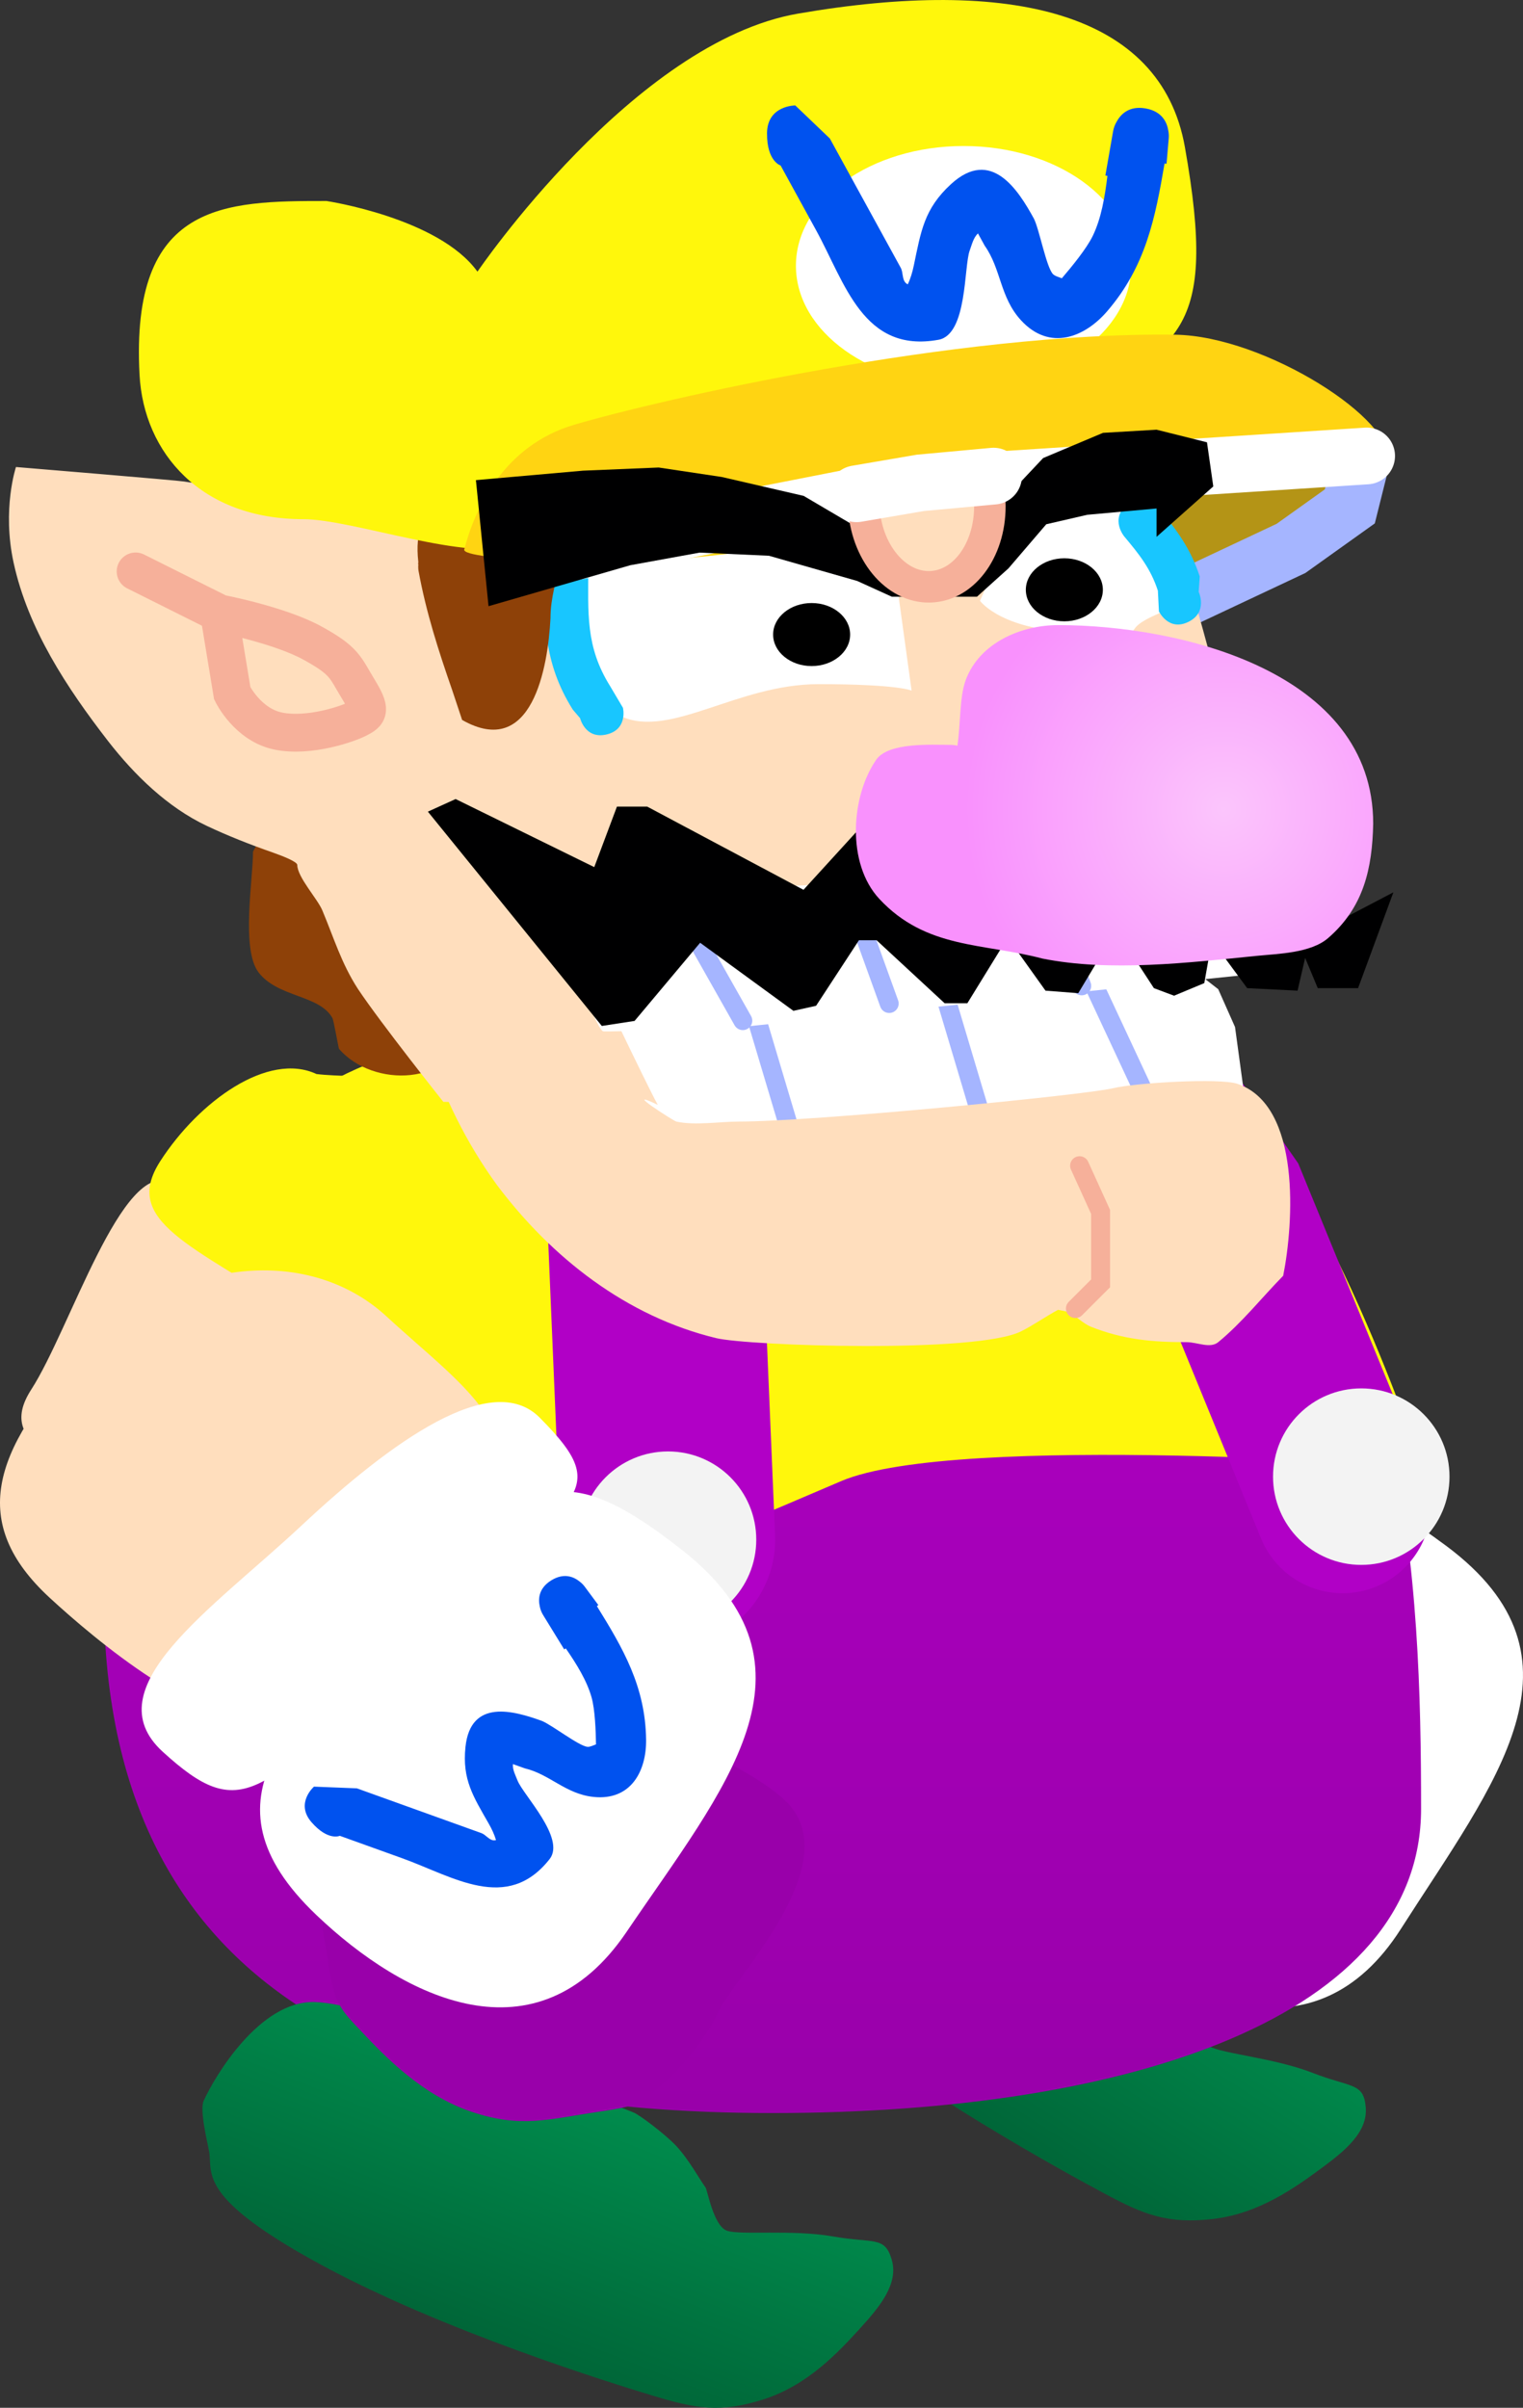 <svg version="1.1" xmlns="http://www.w3.org/2000/svg" xmlns:xlink="http://www.w3.org/1999/xlink" width="120.831" height="190.993" viewBox="0,0,120.831,190.993"><rect x="0" y="0" width="120.831" height="190.993" fill="#333333" stroke="none"/><defs><linearGradient x1="273.426" y1="232.629" x2="262.018" y2="250.296" gradientUnits="userSpaceOnUse" id="color-1"><stop offset="0" stop-color="#008c4d"/><stop offset="1" stop-color="#006638"/></linearGradient><linearGradient x1="246.732" y1="168.1" x2="246.732" y2="250.778" gradientUnits="userSpaceOnUse" id="color-2"><stop offset="0" stop-color="#b100c6"/><stop offset="1" stop-color="#9900aa"/></linearGradient><linearGradient x1="232.762" y1="249.22" x2="225.039" y2="268.782" gradientUnits="userSpaceOnUse" id="color-3"><stop offset="0" stop-color="#008c4d"/><stop offset="1" stop-color="#006638"/></linearGradient><radialGradient cx="283.333" cy="147.333" r="20.52" gradientUnits="userSpaceOnUse" id="color-4"><stop offset="0" stop-color="#fbc5fc"/><stop offset="1" stop-color="#f991fd"/></radialGradient></defs><g transform="translate(-186.241,-83.165)"><g data-paper-data="{&quot;isPaintingLayer&quot;:true}" fill="none" fill-rule="nonzero" stroke="none" stroke-width="none" stroke-linecap="none" stroke-linejoin="miter" stroke-miterlimit="10" stroke-dasharray="" stroke-dashoffset="0" font-family="none" font-weight="none" font-size="none" text-anchor="none" style="mix-blend-mode: normal"><g data-paper-data="{&quot;origPos&quot;:null,&quot;origRot&quot;:0}" stroke-width="0" stroke-linecap="round"><path d="M276.802,234.849c0.425,0.274 2.081,2.139 2.754,3.196c0.792,1.241 1.358,3.084 1.678,3.753c0.107,0.223 0.019,3.122 0.993,3.698c0.975,0.576 5.096,0.905 8.167,2.1c3.071,1.195 4.028,0.75 4.2,2.712c0.172,1.963 -1.59,3.432 -3.535,4.86c-1.945,1.428 -4.878,3.58 -8.54,4.008c-3.663,0.428 -5.548,-0.35 -8.628,-2c-3.08,-1.65 -15.307,-8.291 -23.802,-15.37c-8.495,-7.079 -7.017,-8.736 -6.92,-10.421c0.029,-0.508 -0.131,-3.435 0.365,-4.129c1.22,-1.708 5.933,-6.955 10.194,-5.956c4.261,0.999 13.773,7.545 23.073,13.55z" data-paper-data="{&quot;origPos&quot;:null}" fill="url(#color-1)" stroke="#000000"/><path d="M255.386,218.242c0.211,-3.532 -0.475,-1.851 2.461,-8.727c2.937,-6.877 4.797,-10.374 6.836,-13.044c2.256,-2.953 25.253,10.974 28.906,16.682c3.653,5.708 -6.883,12.802 -8.563,15.104c-1.209,1.656 -3.503,3.722 -5.477,4.796c-1.975,1.074 -1.584,1.394 -5.53,1.19c-3.946,-0.204 -6.216,0.098 -9.83,-1.983c-3.614,-2.081 -5.892,-5.709 -7.234,-7.846c-1.342,-2.137 -1.781,-2.639 -1.57,-6.172z" data-paper-data="{&quot;origPos&quot;:null}" fill="#9900aa" stroke="#b100c6"/></g><g data-paper-data="{&quot;origPos&quot;:null,&quot;origRot&quot;:0}" stroke-width="0" stroke-linecap="butt"><g data-paper-data="{&quot;origPos&quot;:null}" stroke="none"><path d="M261.315,205.632c-8.97,-5.445 -15.253,-6.346 -12.316,-11.185c2.938,-4.839 6.694,-18.413 10.579,-16.725c3.25,1.412 26.086,14.083 27.685,17.245c1.244,2.459 -3.601,6.725 -9.744,16.844c-2.938,4.839 -7.235,-0.734 -16.205,-6.179z" data-paper-data="{&quot;origRot&quot;:0,&quot;origPos&quot;:null}" fill="#ffdebd"/><path d="M270.257,188.046c-8.97,-5.445 -14.466,-7.139 -11.528,-11.978c2.938,-4.839 8.313,-8.932 12.198,-7.245c3.087,0.305 10.373,-0.558 11.973,2.603c5.838,4.496 9.405,16.792 3.262,26.911c-2.469,3.414 -6.935,-4.846 -15.905,-10.291z" data-paper-data="{&quot;origRot&quot;:0,&quot;origPos&quot;:null}" fill="#fff70c"/></g><g data-paper-data="{&quot;origPos&quot;:null}"><path d="M283.623,205.238c-5.876,6.723 -6.938,12.127 -15.521,14.588c-4.678,1.341 -13.543,-5.701 -17.207,-8.903c-6.549,-5.724 -4.89,-11.474 1.924,-19.271c6.815,-7.797 17.649,-9.477 24.198,-3.753c6.549,5.724 13.421,9.542 6.606,17.339z" data-paper-data="{&quot;origPos&quot;:null,&quot;origRot&quot;:0}" fill="#ffdebd" stroke="#ffdebd"/><g data-paper-data="{&quot;origPos&quot;:null,&quot;origRot&quot;:0}" fill="#ffffff" stroke="none"><path d="M300.964,205.775c12.017,8.947 3.845,18.766 -3.587,30.407c-6.811,10.667 -17.458,5.8 -24.642,-0.685c-9.903,-8.939 -2.385,-15.674 6.629,-24.557c9.015,-8.883 10.379,-13.519 21.599,-5.165z" data-paper-data="{&quot;origRot&quot;:0,&quot;origPos&quot;:null}"/><path d="M289.37,195.578c6.688,6.363 2.373,6.067 -10.251,19.171c-11.081,11.503 -12.538,13.646 -18.908,8.151c-5.694,-4.912 3.576,-11.392 10.527,-18.259c6.951,-6.867 14.726,-12.779 18.631,-9.063z" data-paper-data="{&quot;origRot&quot;:0,&quot;origPos&quot;:null}"/></g></g></g><g data-paper-data="{&quot;origPos&quot;:null}"><path d="M229.678,169.83c15.399,0 40.517,-5.448 52.394,2.997c15.942,11.335 16.914,36.012 16.914,53.82c0,16.416 -22.959,24.132 -51.434,24.132c-28.475,0 -53.793,-8.235 -53.059,-42.44c1.22,-12.528 6.709,-38.509 35.185,-38.509z" data-paper-data="{&quot;origPos&quot;:null,&quot;index&quot;:null}" fill="url(#color-2)" stroke="none" stroke-width="0" stroke-linecap="butt"/><path d="M235.178,164.33c15.399,0 36.017,-2.948 47.894,5.497c8.04,5.717 15.977,29.689 15.977,29.689c0,0 -36.934,-2.751 -46.063,1.131c-4.093,1.74 -16.459,7.132 -21.934,8.632c-2.869,0.786 -34.293,0.765 -31.559,-18.44c1.22,-12.528 7.209,-26.509 35.685,-26.509z" data-paper-data="{&quot;origPos&quot;:null,&quot;index&quot;:null}" fill="#fff70c" stroke="none" stroke-width="0" stroke-linecap="butt"/><path d="M239.241,205.297l-1.5,-35.5" data-paper-data="{&quot;origPos&quot;:null}" fill="none" stroke="#b100c6" stroke-width="17" stroke-linecap="round"/><path d="M246.241,205.297c0,3.866 -3.134,7 -7,7c-3.866,0 -7,-3.134 -7,-7c0,-3.866 3.134,-7 7,-7c3.866,0 7,3.134 7,7z" data-paper-data="{&quot;origPos&quot;:null}" fill="#f3f3f3" stroke="none" stroke-width="0" stroke-linecap="butt"/><path d="M275.218,167.549l7.838,11.272l9.709,23.722" data-paper-data="{&quot;origPos&quot;:null,&quot;origRot&quot;:0}" fill="none" stroke="#b100c6" stroke-width="14" stroke-linecap="round"/><path d="M301.241,200.297c0,3.866 -3.134,7 -7,7c-3.866,0 -7,-3.134 -7,-7c0,-3.866 3.134,-7 7,-7c3.866,0 7,3.134 7,7z" data-paper-data="{&quot;origPos&quot;:null}" fill="#f3f3f3" stroke="none" stroke-width="0" stroke-linecap="butt"/></g><g data-paper-data="{&quot;origPos&quot;:null,&quot;origRot&quot;:0}" stroke-width="0" stroke-linecap="round"><path d="M236.508,250.735c0.471,0.186 2.46,1.69 3.328,2.594c1.02,1.062 1.936,2.758 2.381,3.351c0.148,0.198 0.631,3.058 1.699,3.431c1.069,0.373 5.175,-0.112 8.42,0.457c3.245,0.569 4.097,-0.055 4.651,1.836c0.554,1.891 -0.886,3.677 -2.513,5.458c-1.627,1.782 -4.081,4.467 -7.588,5.605c-3.508,1.138 -5.509,0.744 -8.853,-0.27c-3.344,-1.014 -16.635,-5.128 -26.354,-10.404c-9.719,-5.276 -8.594,-7.19 -8.83,-8.861c-0.071,-0.504 -0.802,-3.342 -0.452,-4.12c0.861,-1.914 4.454,-7.983 8.829,-7.839c4.374,0.144 14.986,4.697 25.282,8.762z" data-paper-data="{&quot;origPos&quot;:null}" fill="url(#color-3)" stroke="#000000"/><path d="M212.25,238.651c-0.485,-3.505 -0.829,-1.721 0.702,-9.04c1.531,-7.319 2.669,-11.113 4.145,-14.132c1.633,-3.338 26.915,5.809 31.617,10.69c4.702,4.881 -4.239,13.904 -5.435,16.49c-0.86,1.861 -2.705,4.336 -4.431,5.777c-1.726,1.44 -1.28,1.678 -5.189,2.252c-3.91,0.574 -6.076,1.316 -10.028,-0.017c-3.952,-1.332 -6.897,-4.443 -8.632,-6.275c-1.735,-1.832 -2.264,-2.239 -2.75,-5.744z" data-paper-data="{&quot;origPos&quot;:null}" fill="#9900aa" stroke="#b100c6"/></g><g data-paper-data="{&quot;origPos&quot;:null,&quot;origRot&quot;:0}" stroke-linecap="butt"><g data-paper-data="{&quot;origPos&quot;:null}" stroke="none" stroke-width="0"><path d="M216.762,211.513c-3.069,4.757 -7.212,-0.932 -16.029,-6.621c-8.817,-5.689 -15.074,-6.761 -12.004,-11.518c3.069,-4.757 7.196,-18.222 11.034,-16.429c3.21,1.5 25.69,14.793 27.202,17.997c1.177,2.492 -3.784,6.624 -10.202,16.571z" data-paper-data="{&quot;origRot&quot;:0,&quot;origPos&quot;:null}" fill="#ffdebd"/><path d="M225.771,198.281c-2.562,3.345 -6.8,-5.034 -15.617,-10.723c-8.817,-5.689 -14.265,-7.533 -11.196,-12.29c3.069,-4.757 8.555,-8.701 12.392,-6.908c3.078,0.39 10.385,-0.274 11.897,2.93c5.712,4.655 8.941,17.044 2.523,26.991z" data-paper-data="{&quot;origRot&quot;:0,&quot;origPos&quot;:null}" fill="#fff70c"/></g><g data-paper-data="{&quot;origPos&quot;:null}"><path d="M223.044,205.11c-6.058,6.559 -7.268,11.932 -15.916,14.157c-4.713,1.212 -13.382,-6.07 -16.956,-9.372c-6.39,-5.902 -4.574,-11.603 2.452,-19.211c7.026,-7.607 17.902,-8.99 24.292,-3.088c6.39,5.902 13.154,9.906 6.128,17.514z" data-paper-data="{&quot;origPos&quot;:null,&quot;origRot&quot;:0}" fill="#ffdebd" stroke="#ffdebd" stroke-width="0"/><g data-paper-data="{&quot;origPos&quot;:null,&quot;origRot&quot;:0}" fill="#ffffff" stroke="none" stroke-width="0"><path d="M240.363,206.122c11.767,9.273 3.329,18.865 -4.419,30.297c-7.101,10.476 -17.61,5.319 -24.614,-1.36c-9.654,-9.207 -1.955,-15.733 7.3,-24.366c9.255,-8.633 10.746,-13.23 21.733,-4.571z" data-paper-data="{&quot;origRot&quot;:0,&quot;origPos&quot;:null}"/><path d="M229.053,195.611c6.511,6.544 2.206,6.13 -10.772,18.883c-11.393,11.195 -12.908,13.297 -19.124,7.63c-5.557,-5.066 3.887,-11.289 11.024,-17.964c7.137,-6.674 15.071,-12.37 18.873,-8.549z" data-paper-data="{&quot;origRot&quot;:0,&quot;origPos&quot;:null}"/></g><path d="M210.956,227.709c-1.314,-1.508 0.195,-2.822 0.195,-2.822l3.402,0.134c1.647,0.592 3.294,1.184 4.94,1.776c1.647,0.592 3.294,1.184 4.94,1.776c0.353,0.127 0.595,0.539 0.969,0.573c0.058,0.005 0.122,-0.003 0.19,-0.019c-0.128,-0.444 -0.328,-0.87 -0.572,-1.299c-1.226,-2.152 -2.121,-3.502 -1.85,-6.085c0.405,-3.873 3.853,-2.865 6.059,-2.072c0.81,0.329 2.941,1.997 3.623,2.058c0.192,0.017 0.453,-0.114 0.675,-0.195c-0.018,-1.078 -0.077,-2.748 -0.35,-3.723c-0.375,-1.337 -1.188,-2.64 -2.047,-3.89l-0.126,0.078l-1.666,-2.712c-0.132,-0.211 -0.224,-0.445 -0.271,-0.691c-0.134,-0.585 -0.1,-1.434 0.889,-2.058c0.017,-0.011 0.034,-0.021 0.052,-0.032c1.004,-0.604 1.777,-0.255 2.24,0.129c0.157,0.12 0.294,0.262 0.407,0.42l1.057,1.427l-0.115,0.086c2.071,3.344 3.85,6.372 3.904,10.596c0.031,2.433 -1.163,4.853 -4.176,4.538c-2.213,-0.232 -3.47,-1.803 -5.449,-2.266c-0.314,-0.113 -0.627,-0.226 -0.941,-0.338c-0.041,0.451 0.204,0.886 0.368,1.307c0.442,1.133 3.836,4.584 2.543,6.228c-3.373,4.285 -7.651,1.388 -11.705,-0.07c-1.647,-0.592 -3.294,-1.184 -4.94,-1.776c0,0 -0.929,0.432 -2.243,-1.076z" data-paper-data="{&quot;origPos&quot;:null}" fill="#0052ef" stroke="none" stroke-width="0.5"/></g></g><g data-paper-data="{&quot;origPos&quot;:null}"><path d="M272.559,139.297l-2.333,5.333l7.667,27.667l-42.333,4.333l-3.667,-1.333l-2.667,-4.667l-7.333,-27.333l33,-4z" data-paper-data="{&quot;origPos&quot;:null}" fill="#a10114" stroke="#a10114" stroke-width="0.5" stroke-linecap="round"/><path d="M225.947,162.778c-1.17,-4.925 4.124,-10.402 11.826,-12.232c7.702,-1.83 14.894,0.679 16.064,5.605c1.17,4.925 -4.124,10.402 -11.826,12.232c-7.702,1.83 -14.894,-0.679 -16.064,-5.605z" data-paper-data="{&quot;origPos&quot;:null,&quot;origRot&quot;:0}" fill="#f4c4f6" stroke="none" stroke-width="0" stroke-linecap="butt"/><g data-paper-data="{&quot;origPos&quot;:null}" stroke-linecap="round"><path d="M237.892,174.964l-4.667,-10.333l40,-5l6.667,-0.333l3,2.333l1.333,3l1,7.333z" data-paper-data="{&quot;origPos&quot;:null}" fill="#ffffff" stroke="#000000" stroke-width="0"/><path d="M272.559,160.297l4.667,10" data-paper-data="{&quot;origPos&quot;:null}" fill="none" stroke="#a5b5ff" stroke-width="1.5"/><path d="M261.152,161.915l2.814,9.432" data-paper-data="{&quot;origPos&quot;:null,&quot;origRot&quot;:0}" fill="none" stroke="#a5b5ff" stroke-width="1.5"/><path d="M248.966,173.014l-2.814,-9.432" data-paper-data="{&quot;origPos&quot;:null,&quot;origRot&quot;:0}" fill="none" stroke="#a5b5ff" stroke-width="1.5"/></g><g data-paper-data="{&quot;origPos&quot;:null}"><path d="M222.373,139.728c3.449,0.69 4.116,5.388 4.172,5.672c0.321,1.607 11.124,24.14 11.885,25.408c-2.992,-1.442 1.26,1.278 1.463,1.322c1.49,0.33 3.469,0 5,0c5.882,0 27.355,-2.095 29.643,-2.642c1.843,-0.441 8.476,-0.818 9.857,-0.358c5.122,1.707 4.472,11.134 3.653,15.231c-1.718,1.756 -3.256,3.708 -5.153,5.269c-0.643,0.53 -1.667,0 -2.5,0c-2.71,0 -5.009,-0.2 -7.572,-1.213c-0.657,-0.26 -1.153,-0.828 -1.784,-1.145c-0.189,-0.095 -0.556,-0.148 -0.854,-0.208c-0.996,0.535 -1.921,1.203 -2.933,1.708c-3.552,1.773 -21.659,1.147 -24.179,0.54c-7.121,-1.716 -13.073,-6.376 -17.428,-12.182c-4.902,-6.745 -6.712,-14.166 -8.558,-22.126c-0.657,-2.833 -0.595,-11.354 -0.595,-11.354c0,0 0.981,-4.903 5.883,-3.922z" data-paper-data="{&quot;origPos&quot;:null}" fill="#ffdebd" stroke="none" stroke-width="0.5" stroke-linecap="butt"/><path d="M271.892,175.631l1.667,3.667v2.667v3l-2,2" data-paper-data="{&quot;origPos&quot;:null}" fill="none" stroke="#f6b09a" stroke-width="1.5" stroke-linecap="round"/></g></g><g data-paper-data="{&quot;origPos&quot;:null}"><path d="M295.848,121.854c-0.628,3.793 -13.15,8.6 -23.005,8.6c-7.941,0 -5.972,-6.755 -5.972,-10.4c0,-3.645 15.562,-2.85 23.502,-2.85c7.941,0 5.881,2.195 5.475,4.65z" data-paper-data="{&quot;origPos&quot;:null}" fill="#b49416" stroke="none" stroke-width="0" stroke-linecap="butt"/><path d="M294.333,119.333l-1,4l-4.667,3.333l-11.333,5.333" data-paper-data="{&quot;origPos&quot;:null}" fill="none" stroke="#a5b5ff" stroke-width="4.5" stroke-linecap="round"/><path d="M208.965,147.972c2.846,0.021 4.309,0.917 6.627,2.366c4.268,2.97 8.496,8.923 7.533,14.337c-0.832,4.674 -7.321,4.798 -9.989,1.685c-0.039,-0.064 -0.419,-2.255 -0.521,-2.439c-1.035,-1.855 -4.323,-1.621 -5.858,-3.62c-1.403,-1.827 -0.442,-7.36 -0.442,-9.58c0,0 1.513,-3.006 2.65,-2.75z" data-paper-data="{&quot;origPos&quot;:null}" fill="#8e4108" stroke="none" stroke-width="0.5" stroke-linecap="butt"/><path d="M221.414,170.568c0,0 -4.937,-6.199 -6.773,-8.954c-1.317,-2.027 -1.915,-4.067 -2.827,-6.235c-0.394,-0.936 -1.974,-2.623 -1.989,-3.606c-0.004,-0.247 -1.082,-0.682 -1.964,-0.991c-1.745,-0.61 -3.564,-1.324 -5.233,-2.115c-3.101,-1.469 -5.719,-4.025 -7.806,-6.708c-3.286,-4.242 -6.359,-8.91 -7.502,-14.161c-0.926,-4.258 0.188,-7.588 0.188,-7.588c0,0 12.886,1.066 13.321,1.148c2.05,0.389 8.5,0.376 12.829,1.561c2.101,0.575 3.98,0.992 5.673,2.293c0.641,0.493 1.887,2.396 2.192,2.39c2.7,-0.051 6.612,-2.447 9.108,-3.446c6.76,-2.704 41.92,-6.007 46.892,-2.369c0.714,0.523 0.875,1.539 1.288,2.323c1.509,2.868 6.868,23.773 7.433,27.767c0.299,2.115 -1.261,4.354 -2.47,5.752c-0.547,0.633 -6.937,1.002 -9.157,1.002c-10.692,0 -21.347,-0.111 -32.022,0.578c-2.662,0.167 -6.179,0.663 -8.817,0.164c-0.341,-0.064 -1.484,1.147 -1.238,1.485c1.195,1.639 3.257,9.9 3.257,9.9z" data-paper-data="{&quot;origPos&quot;:null}" fill="#ffdebd" stroke="none" stroke-width="0.5" stroke-linecap="butt"/><path d="M258.565,137.95c0,0 -0.994,-0.515 -7.4,-0.515c-6.407,0 -11.689,4.295 -15.6,2.575c-3.4,-1.496 -4.607,-13.079 -2.6,-13.079c4.643,0 24.038,-0.309 24.038,-0.309l1.562,11.328z" data-paper-data="{&quot;origPos&quot;:null}" fill="#ffffff" stroke="#f6b09a" stroke-width="0" stroke-linecap="butt"/><path d="M263.991,130.822c0,0 1.792,-4.463 4.362,-5.8c2.677,-1.392 7.038,-2.1 7.038,-2.1c0,0 6.2,7.447 2.8,8.9c-3.911,1.671 0.406,1.5 -6,1.5c-6.407,0 -8.2,-2.5 -8.2,-2.5z" data-paper-data="{&quot;index&quot;:null,&quot;origPos&quot;:null}" fill="#ffffff" stroke="#f6b09a" stroke-width="0" stroke-linecap="butt"/><path d="M234.375,141.423c-1.701,0.411 -2.112,-1.291 -2.112,-1.291l-0.583,-0.683c-2.36,-3.776 -2.266,-7.016 -2.266,-11.328c0,0 0,-1.75 1.75,-1.75c1.75,0 1.75,1.75 1.75,1.75c0,3.697 -0.239,6.316 1.734,9.473l1.017,1.717c0,0 0.411,1.701 -1.291,2.112z" data-paper-data="{&quot;origPos&quot;:null}" fill="#18c6ff" stroke="none" stroke-width="0.5" stroke-linecap="butt"/><path d="M219.432,127.715l-0.006,-0c-0.539,-4.849 2.71,-5.356 6.539,-5.143c1.25,0.069 2.795,-0.118 3.639,1.021c2.315,3.125 0.311,5.293 0.311,8.629c-0.204,3.88 -1.448,11.211 -7.01,8.053c-0.002,-0.001 -0.774,-2.325 -0.784,-2.355c-1.092,-3.14 -2.08,-6.203 -2.677,-9.485c0,0 -0.04,-0.219 -0.013,-0.516l-0.015,0.003c0,0 0,-0.08 0.017,-0.206z" data-paper-data="{&quot;origPos&quot;:null}" fill="#8e4108" stroke="none" stroke-width="0.5" stroke-linecap="butt"/><path d="M280.527,132.493c-1.575,0.778 -2.338,-0.83 -2.338,-0.83l-0.085,-1.642c-0.571,-1.749 -1.475,-2.88 -2.668,-4.301c0,0 -1.139,-1.356 0.19,-2.518c1.329,-1.162 2.468,0.194 2.468,0.194c1.479,1.761 2.603,3.266 3.332,5.496l-0.085,1.216c0,0 0.762,1.608 -0.813,2.385z" data-paper-data="{&quot;origPos&quot;:null}" fill="#18c6ff" stroke="none" stroke-width="0.5" stroke-linecap="butt"/><path d="M280.247,94.829c2.65,14.945 -0.544,15.794 -9.425,20.579c-12.94,6.971 -29.866,5.56 -43.688,10.973c-3.629,1.421 -12.879,-2.032 -16.834,-2.032c-8.089,0 -12.654,-5.227 -12.988,-11.453c-0.737,-13.733 6.742,-13.787 14.831,-13.787c0,0 8.902,1.334 11.978,5.605c0,0 12.385,-18.219 25.44,-20.47c16.805,-2.897 28.783,-0.147 30.686,10.585z" data-paper-data="{&quot;origPos&quot;:null}" fill="#fff70c" stroke="none" stroke-width="0" stroke-linecap="butt"/><path d="M275.988,104.247c0,5.247 -5.955,9.5 -13.3,9.5c-7.345,0 -13.3,-4.253 -13.3,-9.5c0,-5.247 5.955,-9.5 13.3,-9.5c7.345,0 13.3,4.253 13.3,9.5z" data-paper-data="{&quot;origPos&quot;:null}" fill="#ffffff" stroke="none" stroke-width="0" stroke-linecap="butt"/><path d="M247.094,93.741c0.016,-2.228 2.244,-2.211 2.244,-2.211l2.74,2.621c0.937,1.709 1.875,3.418 2.812,5.127c0.937,1.709 1.875,3.418 2.812,5.127c0.201,0.366 0.099,0.889 0.386,1.193c0.044,0.047 0.104,0.087 0.173,0.124c0.221,-0.465 0.369,-0.968 0.481,-1.505c0.565,-2.7 0.814,-4.487 2.945,-6.443c3.195,-2.933 5.329,0.451 6.585,2.74c0.433,0.872 0.981,3.836 1.505,4.39c0.147,0.156 0.462,0.239 0.708,0.335c0.78,-0.912 1.963,-2.35 2.454,-3.365c0.674,-1.392 0.956,-3.079 1.162,-4.757l-0.163,-0.028l0.61,-3.492c0.045,-0.273 0.141,-0.537 0.283,-0.776c0.32,-0.588 0.975,-1.271 2.26,-1.061c0.022,0.004 0.044,0.007 0.067,0.012c1.283,0.236 1.671,1.099 1.774,1.76c0.043,0.217 0.052,0.436 0.03,0.651l-0.17,1.97l-0.159,-0.014c-0.738,4.319 -1.488,8.158 -4.559,11.723c-1.769,2.053 -4.551,3.192 -6.833,0.706c-1.676,-1.826 -1.565,-4.064 -2.875,-5.911c-0.179,-0.326 -0.357,-0.651 -0.536,-0.977c-0.366,0.346 -0.483,0.889 -0.657,1.363c-0.467,1.271 -0.18,6.656 -2.472,7.073c-5.976,1.087 -7.408,-4.486 -9.716,-8.694c-0.937,-1.709 -1.875,-3.418 -2.812,-5.127c0,0 -1.094,-0.325 -1.078,-2.553z" data-paper-data="{&quot;origPos&quot;:null,&quot;origRot&quot;:0}" fill="#0052ef" stroke="none" stroke-width="0.5" stroke-linecap="butt"/><path d="M296.29,119.754c-0.221,0.858 -43.513,6.5 -55.632,7.7c-5.89,0.583 -17.807,0.158 -17.585,-0.7c0.818,-3.174 3.102,-8.245 8.737,-9.9c6.81,-2 30.188,-7.38 47.671,-7.138c7.147,0.099 17.626,6.865 16.809,10.038z" data-paper-data="{&quot;origPos&quot;:null}" fill="#ffd412" stroke="none" stroke-width="0" stroke-linecap="butt"/><path d="M197,128.493l6.667,3.333c0,0 4.697,0.895 7.333,2.333c2.637,1.438 2.611,1.94 3.667,3.667c1.055,1.727 0.806,1.909 0,2.333c-0.806,0.424 -3.88,1.491 -6.333,1c-2.454,-0.491 -3.667,-3 -3.667,-3l-1.033,-6.267" data-paper-data="{&quot;origPos&quot;:null}" fill="none" stroke="#f6b09a" stroke-width="3" stroke-linecap="round"/><path d="M227.25,127.833l31.417,-6.167l36,-2.333" data-paper-data="{&quot;origPos&quot;:null}" fill="none" stroke="#ffffff" stroke-width="4.5" stroke-linecap="round"/><path d="M278,125.75v-2.25l-5.5,0.5l-3.25,0.75l-3,3.5l-2.5,2.25h-6.75l-2.75,-1.25l-7,-2l-5.5,-0.25l-5.5,1l-11.25,3.25l-1,-10l8.5,-0.75l6,-0.25l5,0.75l6.5,1.5l4.25,2.5l4,0.5l4,-0.75l2.75,-1l4,-4.25l4.75,-2l4.25,-0.25l4,1l0.5,3.5z" data-paper-data="{&quot;origPos&quot;:null}" fill="#000001" stroke="#ff0000" stroke-width="0" stroke-linecap="round"/><path d="M264.746,122.638c0.291,3.631 -1.703,6.791 -4.454,7.058c-2.751,0.267 -5.218,-2.46 -5.509,-6.091c-0.291,-3.631 1.703,-2.124 4.454,-2.391c2.751,-0.267 5.218,-2.207 5.509,1.424z" data-paper-data="{&quot;origPos&quot;:null,&quot;origRot&quot;:0}" fill="#ffdebd" stroke="#f6b09a" stroke-width="2.5" stroke-linecap="butt"/><path d="M254.2,122.333l5.067,-0.867l5.8,-0.533" data-paper-data="{&quot;origPos&quot;:null}" fill="none" stroke="#ffffff" stroke-width="4.5" stroke-linecap="round"/><g data-paper-data="{&quot;origPos&quot;:null,&quot;index&quot;:null}" stroke-linecap="round"><path d="M280.474,151.797l4.752,8.686l-40.731,4.203c0,0 -10.295,0.364 -10.421,0.283c-0.378,-0.243 -1.205,-2.385 -1.205,-2.385l-3.394,-7.355l2.8,-0.911z" data-paper-data="{&quot;origPos&quot;:null}" fill="#ffffff" stroke="#000000" stroke-width="0"/><path d="M245.174,164.126l-4.752,-8.406" data-paper-data="{&quot;origPos&quot;:null}" fill="none" stroke="#a5b5ff" stroke-width="1.5"/><path d="M253.924,154.838l2.865,7.929" data-paper-data="{&quot;origPos&quot;:null,&quot;origRot&quot;:0}" fill="none" stroke="#a5b5ff" stroke-width="1.5"/><path d="M272.063,161.366l-2.865,-7.929" data-paper-data="{&quot;origPos&quot;:null,&quot;origRot&quot;:0}" fill="none" stroke="#a5b5ff" stroke-width="1.5"/></g><path d="M296.788,153.947l-2.8,7.6h-3.2l-1,-2.4l-0.6,2.6l-4,-0.2l-2.8,-3.8l-0.6,3.4l-2.4,1l-1.6,-0.6l-3,-4.6l-3,5l-2.6,-0.2l-3,-4.2l-3.2,5.2h-1.8l-5.4,-5h-1.4l-3.4,5.2l-1.8,0.4l-7.4,-5.4l-5.2,6.2l-2.6,0.4l-13.8,-17l2.2,-1l11,5.4l1.8,-4.8h2.4l12.4,6.6l4.2,-4.6l1.6,-0.2l5.8,5.2l3.8,-4.6l2.6,0.4l2,1.4l1.2,2.6l2.4,-2.8l2.8,-0.2l3,3.8l2.8,-2.4l3,1l1.8,2.6l2.2,-2.8l2.4,2.2l1,0.8z" data-paper-data="{&quot;origPos&quot;:null}" fill="#000001" stroke="#ff0000" stroke-width="0" stroke-linecap="round"/><path d="M262.2,142.312c0.259,-1.71 0.158,-3.851 0.657,-5.198c1.102,-2.977 4.416,-4.363 7.33,-4.363c9.779,0 25,3.738 25,15.75c-0.073,3.54 -0.748,6.626 -3.572,9.071c-1.383,1.198 -3.945,1.243 -5.68,1.416c-5.401,0.54 -11.627,1.286 -16.989,0.214c-4.69,-1.244 -9.228,-0.74 -12.945,-4.737c-2.613,-2.81 -2.253,-8.135 -0.243,-11.035c0.971,-1.402 4.399,-1.179 5.928,-1.179c0,0 0.212,0 0.513,0.062z" data-paper-data="{&quot;origPos&quot;:null}" fill="url(#color-4)" stroke="none" stroke-width="0.5" stroke-linecap="butt"/><path d="M250.633,131c0.843,0 1.607,0.28 2.16,0.733c0.553,0.452 0.896,1.077 0.896,1.767c0,0.69 -0.342,1.315 -0.896,1.767c-0.553,0.453 -1.317,0.733 -2.16,0.733c-0.843,0 -1.607,-0.28 -2.16,-0.733c-0.553,-0.452 -0.895,-1.077 -0.895,-1.767c0,-0.69 0.342,-1.315 0.895,-1.767c0.553,-0.453 1.317,-0.733 2.16,-0.733z" data-paper-data="{&quot;origPos&quot;:null}" id="ID0.651427554897964" fill="#000000" stroke="none" stroke-width="1.057" stroke-linecap="butt"/><path d="M270.683,127.45c0.843,0 1.607,0.28 2.16,0.733c0.553,0.452 0.896,1.077 0.896,1.767c0,0.69 -0.342,1.315 -0.896,1.767c-0.553,0.453 -1.317,0.733 -2.16,0.733c-0.843,0 -1.607,-0.28 -2.16,-0.733c-0.553,-0.452 -0.895,-1.077 -0.895,-1.767c0,-0.69 0.342,-1.315 0.895,-1.767c0.553,-0.453 1.317,-0.733 2.16,-0.733z" data-paper-data="{&quot;origPos&quot;:null}" id="ID0.651427554897964" fill="#000000" stroke="none" stroke-width="1.057" stroke-linecap="butt"/></g></g></g></svg>